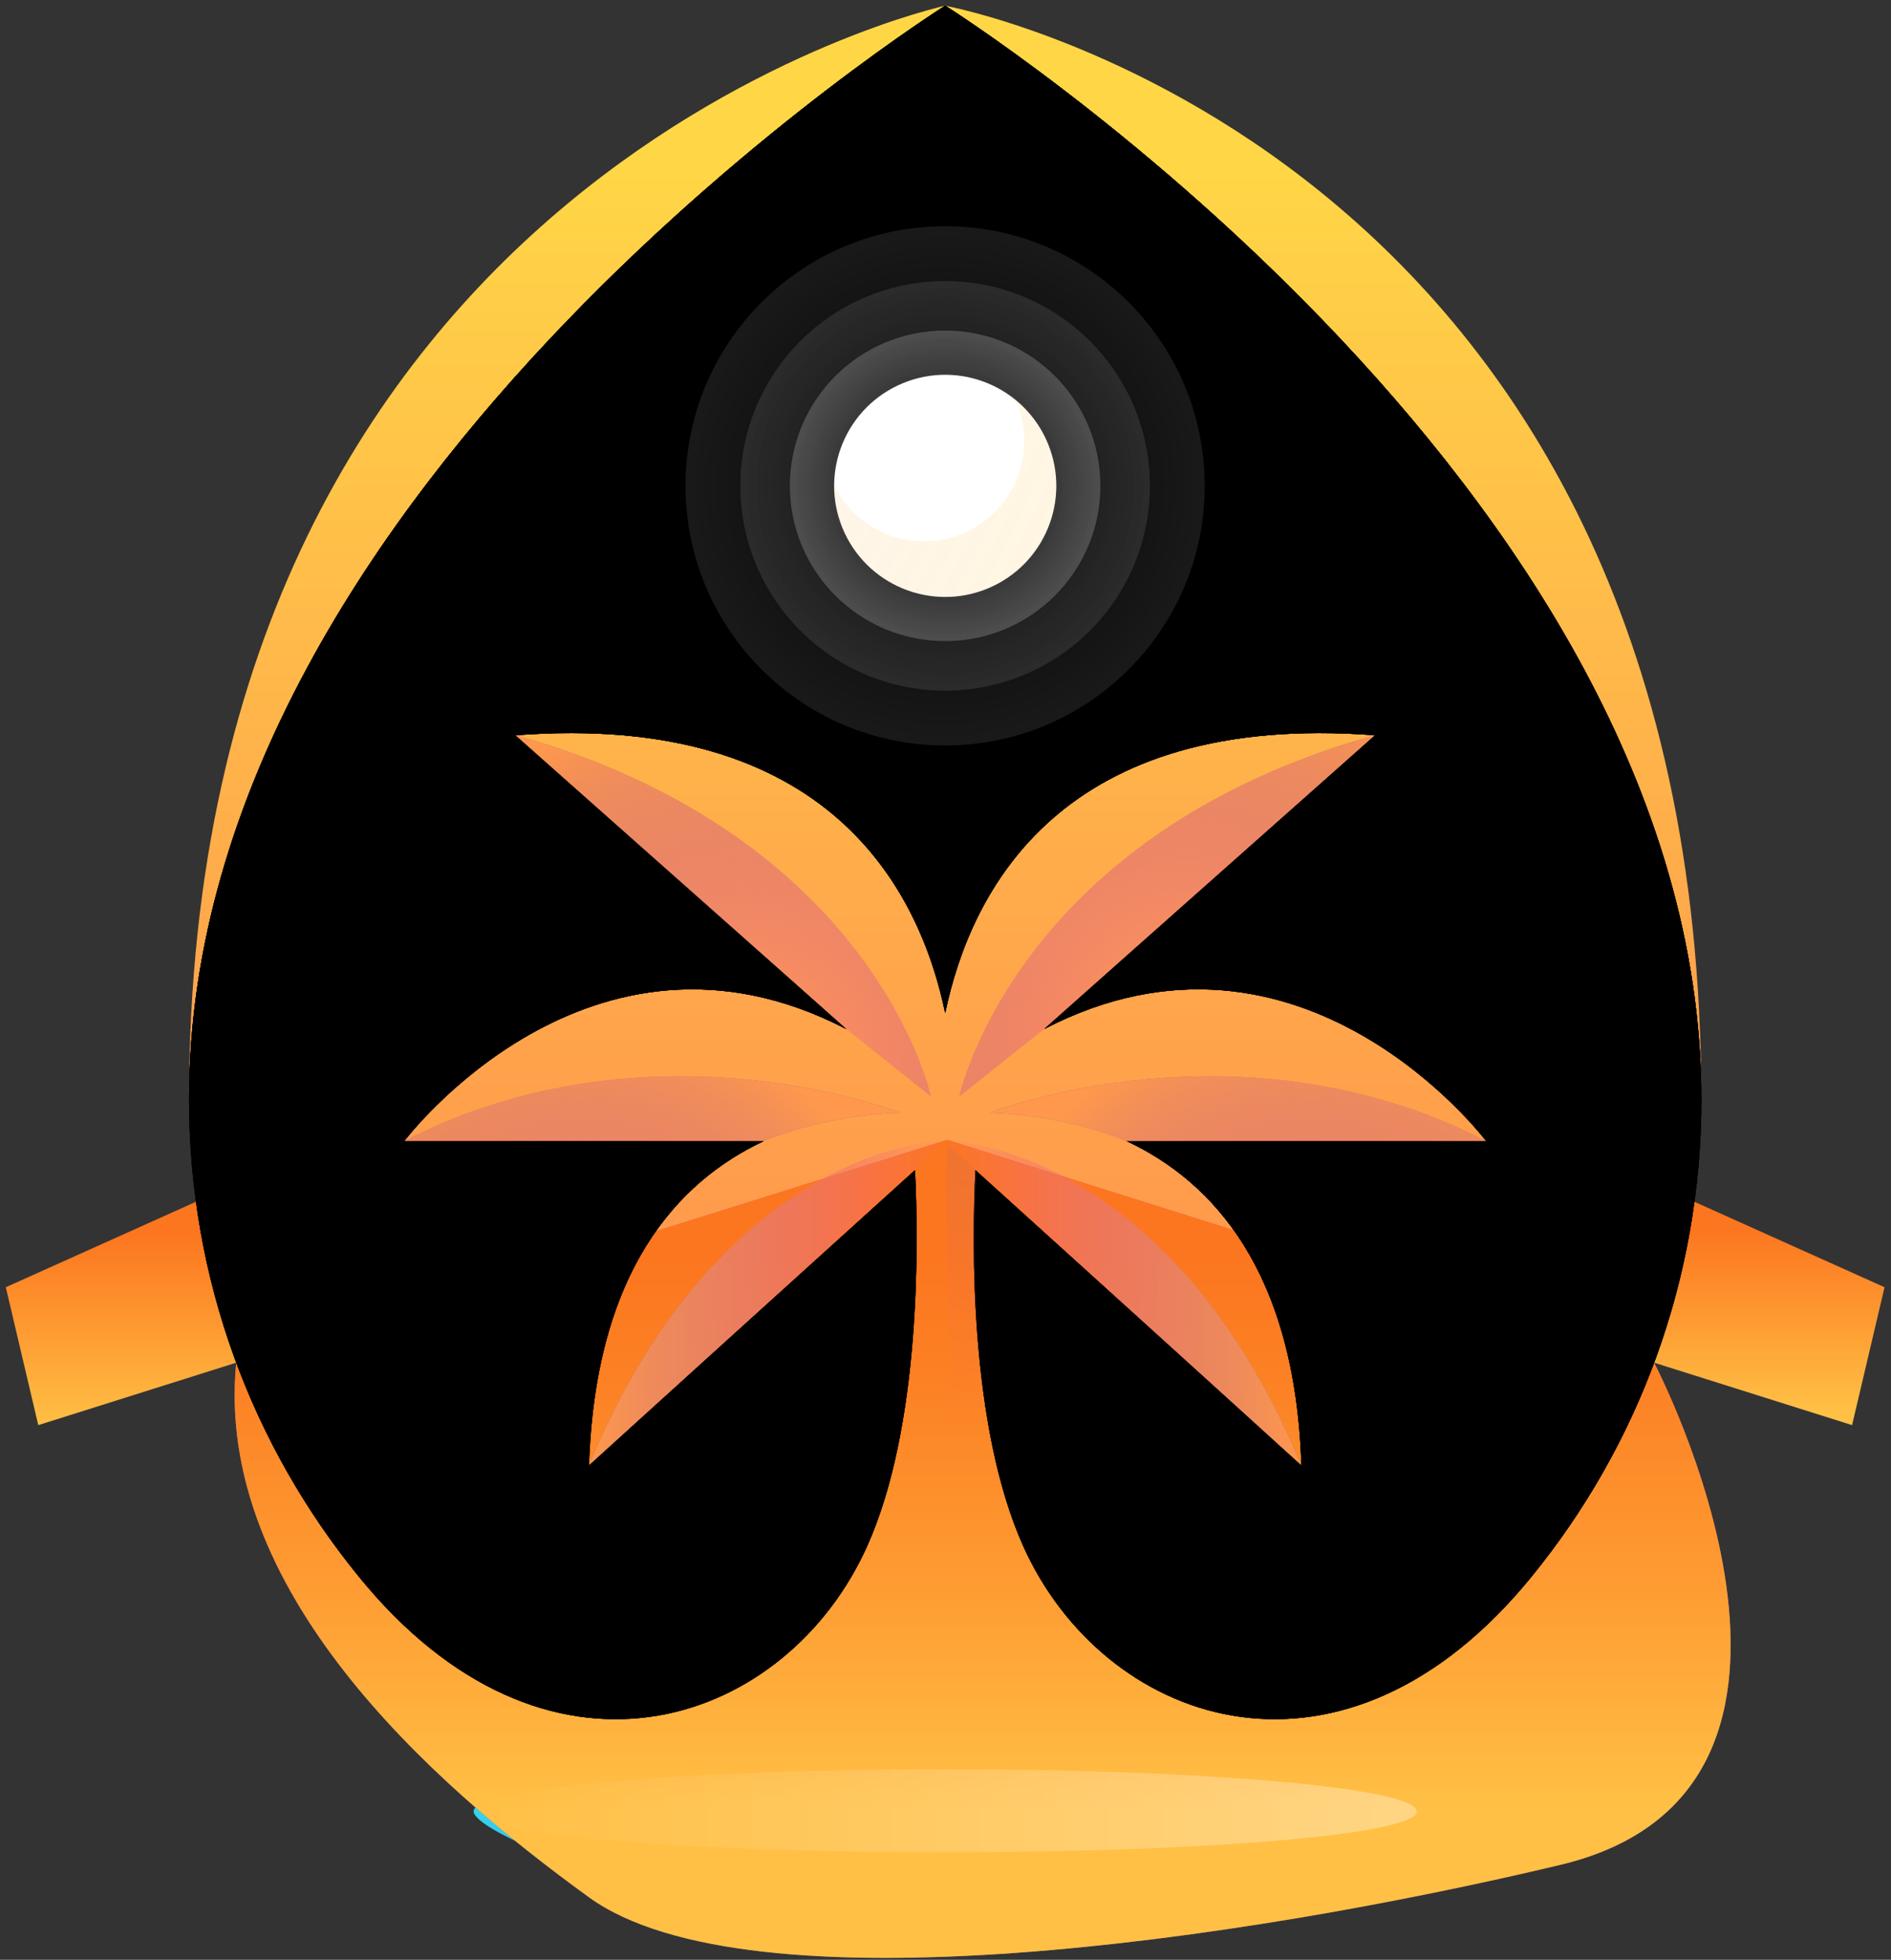 <svg width="248" height="257" viewBox="0 0 248 257" fill="none" xmlns="http://www.w3.org/2000/svg">
<rect x="0" y="0" width="248" height="257" fill="#333333" stroke="none"/>
<path d="M185.795 237.53C185.795 240.578 158.108 252.287 123.954 252.287C89.801 252.287 62.113 240.578 62.113 237.53C62.113 234.482 89.8 232.012 123.954 232.012C158.108 232.012 185.795 234.482 185.795 237.53Z" fill="url(#paint0_linear_35_30)"/>
<path d="M123.972 0.75C123.972 0.75 223.133 63.148 223.133 144.133C223.133 167.864 214.8 189.64 200.903 206.705L200.892 206.716C200.583 207.102 200.275 207.477 199.954 207.841C199.91 207.897 199.866 207.952 199.822 208.007C175.043 237.124 144.602 225.887 134.215 202.797C127.084 186.936 127.46 162.73 127.924 153.448L170.672 192.135C169.844 166.759 159.127 154.96 147.736 149.629H194.899C194.899 149.629 170.672 117.444 136.931 134.95L180.308 96.418C139.248 93.284 127.327 116.66 123.961 132.842C120.595 116.661 108.674 93.284 67.615 96.418L110.992 134.95C77.25 117.444 53.023 149.629 53.023 149.629H100.186C88.796 154.96 78.078 166.76 77.25 192.135L119.999 153.448C120.463 162.73 120.838 186.936 113.708 202.797C103.322 225.887 72.88 237.123 48.1 208.007C48.056 207.951 48.012 207.897 47.968 207.841C47.648 207.477 47.339 207.102 47.03 206.716L47.019 206.705C33.123 189.64 24.789 167.864 24.789 144.133C24.789 63.148 123.95 0.75 123.95 0.75H123.972V0.75Z" fill="black"/>
<path d="M223.122 144.133C223.122 170.634 212.736 194.696 195.816 212.488C195.794 212.499 195.772 212.521 195.75 212.554C171.843 235.821 144.182 224.596 134.392 202.797C125.397 182.819 122.692 182.819 113.708 202.797C103.322 225.887 72.88 237.123 48.1 208.007C48.056 207.951 48.012 207.897 47.968 207.841C47.648 207.477 47.339 207.102 47.03 206.716L47.019 206.705C33.123 189.64 24.789 167.864 24.789 144.133C24.789 22.326 123.95 0.75 123.95 0.75C123.95 0.75 223.122 18.828 223.122 144.133Z" fill="url(#paint1_linear_35_30)"/>
<path d="M123.972 0.75C123.972 0.75 223.133 63.148 223.133 144.133C223.133 167.864 214.8 189.64 200.903 206.705L200.892 206.716C200.583 207.102 200.275 207.477 199.954 207.841C199.91 207.897 199.866 207.952 199.822 208.007C175.043 237.124 144.602 225.887 134.215 202.797C127.084 186.936 127.46 162.73 127.924 153.448L170.672 192.135C169.844 166.759 159.127 154.96 147.736 149.629H194.899C194.899 149.629 170.672 117.444 136.931 134.95L180.308 96.418C139.248 93.284 127.327 116.66 123.961 132.842C120.595 116.661 108.674 93.284 67.615 96.418L110.992 134.95C77.25 117.444 53.023 149.629 53.023 149.629H100.186C88.796 154.96 78.078 166.76 77.25 192.135L119.999 153.448C120.463 162.73 120.838 186.936 113.708 202.797C103.322 225.887 72.88 237.123 48.1 208.007C48.056 207.951 48.012 207.897 47.968 207.841C47.648 207.477 47.339 207.102 47.03 206.716L47.019 206.705C33.123 189.64 24.789 167.864 24.789 144.133C24.789 63.148 123.95 0.75 123.95 0.75H123.972V0.75Z" fill="black"/>
<path d="M30.98 178.699L124.224 149.469L216.931 178.699C216.931 178.699 246.267 234.615 204.64 244.548C163.013 254.482 98.222 263.991 77.247 248.805C56.272 233.62 28.085 208.403 30.98 178.699Z" fill="url(#paint2_linear_35_30)"/>
<path d="M30.98 178.699L124.224 149.469L216.931 178.699C216.931 178.699 246.267 234.615 204.64 244.548C163.013 254.482 98.222 263.991 77.247 248.805C56.272 233.62 28.085 208.403 30.98 178.699Z" fill="url(#paint3_linear_35_30)"/>
<path d="M67.606 167.217L25.694 157.598L0.762 168.803L5.019 186.886L30.98 178.698L67.606 167.217Z" fill="url(#paint4_linear_35_30)"/>
<path d="M180.309 167.217L222.22 157.598L247.153 168.803L242.896 186.886L216.935 178.698L180.309 167.217Z" fill="url(#paint5_linear_35_30)"/>
<path d="M123.972 0.75C123.972 0.75 223.133 63.148 223.133 144.133C223.133 167.864 214.8 189.64 200.903 206.705L200.892 206.716C200.583 207.102 200.275 207.477 199.954 207.841C199.91 207.897 199.866 207.952 199.822 208.007C175.043 237.124 144.602 225.887 134.215 202.797C127.084 186.936 127.46 162.73 127.924 153.448L170.672 192.135C169.844 166.759 159.127 154.96 147.736 149.629H194.899C194.899 149.629 170.672 117.444 136.931 134.95L180.308 96.418C139.248 93.284 127.327 116.66 123.961 132.842C120.595 116.661 108.674 93.284 67.615 96.418L110.992 134.95C77.25 117.444 53.023 149.629 53.023 149.629H100.186C88.796 154.96 78.078 166.76 77.25 192.135L119.999 153.448C120.463 162.73 120.838 186.936 113.708 202.797C103.322 225.887 72.88 237.123 48.1 208.007C48.056 207.951 48.012 207.897 47.968 207.841C47.648 207.477 47.339 207.102 47.03 206.716L47.019 206.705C33.123 189.64 24.789 167.864 24.789 144.133C24.789 63.148 123.95 0.75 123.95 0.75H123.972V0.75Z" fill="black"/>
<path d="M77.246 192.138L124.223 149.469C124.223 149.469 94.906 149.719 77.246 192.138Z" fill="url(#paint6_linear_35_30)"/>
<path d="M100.183 149.633C100.183 149.633 108.141 146.158 118.075 145.922C118.075 145.922 85.292 133.005 53.02 149.633H100.183Z" fill="url(#paint7_radial_35_30)"/>
<path d="M110.991 134.95L122.098 143.79C122.098 143.79 114.832 109.596 67.613 96.418L110.991 134.95Z" fill="url(#paint8_radial_35_30)"/>
<path d="M123.972 0.75C123.972 0.75 223.133 63.148 223.133 144.133C223.133 167.864 214.8 189.64 200.903 206.705L200.892 206.716C200.583 207.102 200.275 207.477 199.954 207.841C199.91 207.897 199.866 207.952 199.822 208.007C175.043 237.124 144.602 225.887 134.215 202.797C127.084 186.936 127.46 162.73 127.924 153.448L170.672 192.135C169.844 166.759 159.127 154.96 147.736 149.629H194.899C194.899 149.629 170.672 117.444 136.931 134.95L180.308 96.418C139.248 93.284 127.327 116.66 123.961 132.842C120.595 116.661 108.674 93.284 67.615 96.418L110.992 134.95C77.25 117.444 53.023 149.629 53.023 149.629H100.186C88.796 154.96 78.078 166.76 77.25 192.135L119.999 153.448C120.463 162.73 120.838 186.936 113.708 202.797C103.322 225.887 72.88 237.123 48.1 208.007C48.056 207.951 48.012 207.897 47.968 207.841C47.648 207.477 47.339 207.102 47.03 206.716L47.019 206.705C33.123 189.64 24.789 167.864 24.789 144.133C24.789 63.148 123.95 0.75 123.95 0.75H123.972V0.75Z" fill="black"/>
<path d="M170.657 192.138L123.68 149.469C123.68 149.469 152.997 149.719 170.657 192.138Z" fill="url(#paint9_linear_35_30)"/>
<path d="M147.72 149.633C147.72 149.633 139.762 146.158 129.828 145.922C129.828 145.922 162.611 133.005 194.883 149.633H147.72Z" fill="url(#paint10_radial_35_30)"/>
<path d="M136.916 134.95L125.809 143.79C125.809 143.79 133.074 109.596 180.293 96.418L136.916 134.95Z" fill="url(#paint11_radial_35_30)"/>
<path d="M123.972 0.75C123.972 0.75 223.133 63.148 223.133 144.133C223.133 167.864 214.8 189.64 200.903 206.705L200.892 206.716C200.583 207.102 200.275 207.477 199.954 207.841C199.91 207.897 199.866 207.952 199.822 208.007C175.043 237.124 144.602 225.887 134.215 202.797C127.084 186.936 127.46 162.73 127.924 153.448L170.672 192.135C169.844 166.759 159.127 154.96 147.736 149.629H194.899C194.899 149.629 170.672 117.444 136.931 134.95L180.308 96.418C139.248 93.284 127.327 116.66 123.961 132.842C120.595 116.661 108.674 93.284 67.615 96.418L110.992 134.95C77.25 117.444 53.023 149.629 53.023 149.629H100.186C88.796 154.96 78.078 166.76 77.25 192.135L119.999 153.448C120.463 162.73 120.838 186.936 113.708 202.797C103.322 225.887 72.88 237.123 48.1 208.007C48.056 207.951 48.012 207.897 47.968 207.841C47.648 207.477 47.339 207.102 47.03 206.716L47.019 206.705C33.123 189.64 24.789 167.864 24.789 144.133C24.789 63.148 123.95 0.75 123.95 0.75H123.972V0.75Z" fill="black"/>
<path opacity="0.3" d="M141.43 213.56C134.011 213.56 127.105 208.424 126.138 201.068C123.6 181.761 124.224 149.961 124.224 149.961L128.086 153.615C127.622 163.031 127.291 187.026 134.389 202.799C136.176 206.794 138.572 210.426 141.43 213.56Z" fill="url(#paint12_linear_35_30)"/>
<path opacity="0.1" d="M123.951 97.757C142.753 97.757 157.995 82.515 157.995 63.713C157.995 44.91 142.753 29.668 123.951 29.668C105.149 29.668 89.906 44.91 89.906 63.713C89.906 82.515 105.149 97.757 123.951 97.757Z" fill="url(#paint13_radial_35_30)"/>
<path opacity="0.1" d="M123.953 90.569C138.784 90.569 150.808 78.546 150.808 63.714C150.808 48.883 138.784 36.859 123.953 36.859C109.121 36.859 97.098 48.883 97.098 63.714C97.098 78.546 109.121 90.569 123.953 90.569Z" fill="url(#paint14_radial_35_30)"/>
<path d="M77.246 192.138L124.223 149.469C124.223 149.469 94.906 149.719 77.246 192.138Z" fill="url(#paint15_linear_35_30)"/>
<path d="M100.183 149.633C100.183 149.633 108.141 146.158 118.075 145.922C118.075 145.922 85.292 133.005 53.02 149.633H100.183Z" fill="url(#paint16_radial_35_30)"/>
<path d="M110.991 134.95L122.098 143.79C122.098 143.79 114.832 109.596 67.613 96.418L110.991 134.95Z" fill="url(#paint17_radial_35_30)"/>
<path d="M170.657 192.138L123.68 149.469C123.68 149.469 152.997 149.719 170.657 192.138Z" fill="url(#paint18_linear_35_30)"/>
<path d="M147.72 149.633C147.72 149.633 139.762 146.158 129.828 145.922C129.828 145.922 162.611 133.005 194.883 149.633H147.72Z" fill="url(#paint19_radial_35_30)"/>
<path d="M136.916 134.95L125.809 143.79C125.809 143.79 133.074 109.596 180.293 96.418L136.916 134.95Z" fill="url(#paint20_radial_35_30)"/>
<path opacity="0.2" d="M123.952 84.077C135.201 84.077 144.319 74.958 144.319 63.71C144.319 52.462 135.201 43.344 123.952 43.344C112.704 43.344 103.586 52.462 103.586 63.71C103.586 74.958 112.704 84.077 123.952 84.077Z" fill="url(#paint21_radial_35_30)"/>
<path d="M129.484 77.191C136.927 74.141 140.489 65.636 137.44 58.193C134.39 50.75 125.885 47.188 118.442 50.237C110.999 53.286 107.437 61.792 110.486 69.235C113.535 76.678 122.041 80.24 129.484 77.191Z" fill="white"/>
<path opacity="0.2" d="M138.515 63.711C138.515 71.757 131.993 78.271 123.956 78.271C115.909 78.271 109.387 71.757 109.387 63.711V63.657C111.536 68.002 116.008 70.986 121.18 70.986C128.446 70.986 134.343 65.09 134.343 57.824C134.343 55.91 133.934 54.095 133.199 52.453C136.447 55.129 138.515 59.175 138.515 63.711Z" fill="url(#paint22_radial_35_30)"/>
<path opacity="0.34" d="M185.795 237.53C185.795 240.578 158.108 242.9 123.954 242.9C89.801 242.9 62.113 240.578 62.113 237.53C62.113 234.482 89.8 232.012 123.954 232.012C158.108 232.012 185.795 234.482 185.795 237.53Z" fill="url(#paint23_linear_35_30)"/>
<defs>
<linearGradient id="paint0_linear_35_30" x1="123.954" y1="259.383" x2="123.954" y2="189.328" gradientUnits="userSpaceOnUse">
<stop stop-color="#3FA1FF"/>
<stop offset="0.099" stop-color="#3CADFB"/>
<stop offset="0.279" stop-color="#35CDEF"/>
<stop offset="0.508" stop-color="#2AFFDE"/>
</linearGradient>
<linearGradient id="paint1_linear_35_30" x1="123.956" y1="189.775" x2="123.956" y2="20.531" gradientUnits="userSpaceOnUse">
<stop offset="0.113" stop-color="#FF984C"/>
<stop offset="0.379" stop-color="#FFA74B"/>
<stop offset="0.885" stop-color="#FFCD47"/>
<stop offset="1" stop-color="#FFD746"/>
</linearGradient>
<linearGradient id="paint2_linear_35_30" x1="128.872" y1="102.165" x2="128.872" y2="278.699" gradientUnits="userSpaceOnUse">
<stop stop-color="#FF687F"/>
<stop offset="0.166" stop-color="#E66782"/>
<stop offset="0.55" stop-color="#B2668A"/>
<stop offset="0.84" stop-color="#92658E"/>
<stop offset="1" stop-color="#866590"/>
</linearGradient>
<linearGradient id="paint3_linear_35_30" x1="128.872" y1="237.209" x2="128.872" y2="164.881" gradientUnits="userSpaceOnUse">
<stop stop-color="#FFC045"/>
<stop offset="0.389" stop-color="#FE9D33"/>
<stop offset="0.777" stop-color="#FC8124"/>
<stop offset="1" stop-color="#FC761F"/>
</linearGradient>
<linearGradient id="paint4_linear_35_30" x1="34.184" y1="153.506" x2="34.184" y2="187.578" gradientUnits="userSpaceOnUse">
<stop offset="0.246" stop-color="#FC761F"/>
<stop offset="0.985" stop-color="#FFC045"/>
</linearGradient>
<linearGradient id="paint5_linear_35_30" x1="213.731" y1="154.603" x2="213.731" y2="188.675" gradientUnits="userSpaceOnUse">
<stop offset="0.196" stop-color="#FC761F"/>
<stop offset="0.894" stop-color="#FFC045"/>
</linearGradient>
<linearGradient id="paint6_linear_35_30" x1="77.246" y1="170.803" x2="124.223" y2="170.803" gradientUnits="userSpaceOnUse">
<stop stop-color="#866590"/>
<stop offset="0.16" stop-color="#92658E" stop-opacity="0.84"/>
<stop offset="0.45" stop-color="#B2668A" stop-opacity="0.55"/>
<stop offset="0.834" stop-color="#E66782" stop-opacity="0.166"/>
<stop offset="1" stop-color="#FF687F" stop-opacity="0"/>
</linearGradient>
<radialGradient id="paint7_radial_35_30" cx="0" cy="0" r="1" gradientUnits="userSpaceOnUse" gradientTransform="translate(76.093 178.324) scale(45.858 45.858)">
<stop stop-color="#FF687F" stop-opacity="0"/>
<stop offset="0.166" stop-color="#E66782" stop-opacity="0.166"/>
<stop offset="0.55" stop-color="#B2668A" stop-opacity="0.55"/>
<stop offset="0.84" stop-color="#92658E" stop-opacity="0.84"/>
<stop offset="1" stop-color="#866590"/>
</radialGradient>
<radialGradient id="paint8_radial_35_30" cx="0" cy="0" r="1" gradientUnits="userSpaceOnUse" gradientTransform="translate(97.382 140.715) scale(50.45 50.45)">
<stop stop-color="#FF687F" stop-opacity="0"/>
<stop offset="0.166" stop-color="#E66782" stop-opacity="0.166"/>
<stop offset="0.55" stop-color="#B2668A" stop-opacity="0.55"/>
<stop offset="0.84" stop-color="#92658E" stop-opacity="0.84"/>
<stop offset="1" stop-color="#866590"/>
</radialGradient>
<linearGradient id="paint9_linear_35_30" x1="170.657" y1="170.803" x2="123.68" y2="170.803" gradientUnits="userSpaceOnUse">
<stop stop-color="#866590"/>
<stop offset="0.16" stop-color="#92658E" stop-opacity="0.84"/>
<stop offset="0.45" stop-color="#B2668A" stop-opacity="0.55"/>
<stop offset="0.834" stop-color="#E66782" stop-opacity="0.166"/>
<stop offset="1" stop-color="#FF687F" stop-opacity="0"/>
</linearGradient>
<radialGradient id="paint10_radial_35_30" cx="0" cy="0" r="1" gradientUnits="userSpaceOnUse" gradientTransform="translate(171.81 178.324) rotate(180) scale(45.858 45.858)">
<stop stop-color="#FF687F" stop-opacity="0"/>
<stop offset="0.166" stop-color="#E66782" stop-opacity="0.166"/>
<stop offset="0.55" stop-color="#B2668A" stop-opacity="0.55"/>
<stop offset="0.84" stop-color="#92658E" stop-opacity="0.84"/>
<stop offset="1" stop-color="#866590"/>
</radialGradient>
<radialGradient id="paint11_radial_35_30" cx="0" cy="0" r="1" gradientUnits="userSpaceOnUse" gradientTransform="translate(155.846 136.812) rotate(180) scale(50.449 50.449)">
<stop stop-color="#FF687F" stop-opacity="0"/>
<stop offset="0.166" stop-color="#E66782" stop-opacity="0.166"/>
<stop offset="0.55" stop-color="#B2668A" stop-opacity="0.55"/>
<stop offset="0.84" stop-color="#92658E" stop-opacity="0.84"/>
<stop offset="1" stop-color="#866590"/>
</radialGradient>
<linearGradient id="paint12_linear_35_30" x1="151.562" y1="133.811" x2="130.481" y2="187.765" gradientUnits="userSpaceOnUse">
<stop stop-color="#866590"/>
<stop offset="0.16" stop-color="#92658E" stop-opacity="0.84"/>
<stop offset="0.45" stop-color="#B2668A" stop-opacity="0.55"/>
<stop offset="0.834" stop-color="#E66782" stop-opacity="0.166"/>
<stop offset="1" stop-color="#FF687F" stop-opacity="0"/>
</linearGradient>
<radialGradient id="paint13_radial_35_30" cx="0" cy="0" r="1" gradientUnits="userSpaceOnUse" gradientTransform="translate(123.951 63.713) scale(34.045 34.045)">
<stop stop-color="white" stop-opacity="0"/>
<stop offset="1" stop-color="white"/>
</radialGradient>
<radialGradient id="paint14_radial_35_30" cx="0" cy="0" r="1" gradientUnits="userSpaceOnUse" gradientTransform="translate(123.953 63.715) scale(26.855 26.855)">
<stop stop-color="white" stop-opacity="0"/>
<stop offset="1" stop-color="white"/>
</radialGradient>
<linearGradient id="paint15_linear_35_30" x1="77.246" y1="170.803" x2="124.223" y2="170.803" gradientUnits="userSpaceOnUse">
<stop stop-color="#FF984C"/>
<stop offset="0.318" stop-color="#FF8D58" stop-opacity="0.682"/>
<stop offset="0.894" stop-color="#FF6E78" stop-opacity="0.106"/>
<stop offset="1" stop-color="#FF687F" stop-opacity="0"/>
</linearGradient>
<radialGradient id="paint16_radial_35_30" cx="0" cy="0" r="1" gradientUnits="userSpaceOnUse" gradientTransform="translate(76.093 178.324) scale(45.858 45.858)">
<stop stop-color="#FF687F" stop-opacity="0"/>
<stop offset="0.106" stop-color="#FF6E78" stop-opacity="0.106"/>
<stop offset="0.682" stop-color="#FF8D58" stop-opacity="0.682"/>
<stop offset="1" stop-color="#FF984C"/>
</radialGradient>
<radialGradient id="paint17_radial_35_30" cx="0" cy="0" r="1" gradientUnits="userSpaceOnUse" gradientTransform="translate(97.382 140.715) scale(50.45 50.45)">
<stop stop-color="#FF687F" stop-opacity="0"/>
<stop offset="0.106" stop-color="#FF6E78" stop-opacity="0.106"/>
<stop offset="0.682" stop-color="#FF8D58" stop-opacity="0.682"/>
<stop offset="1" stop-color="#FF984C"/>
</radialGradient>
<linearGradient id="paint18_linear_35_30" x1="170.657" y1="170.803" x2="123.68" y2="170.803" gradientUnits="userSpaceOnUse">
<stop stop-color="#FF984C"/>
<stop offset="0.318" stop-color="#FF8D58" stop-opacity="0.682"/>
<stop offset="0.894" stop-color="#FF6E78" stop-opacity="0.106"/>
<stop offset="1" stop-color="#FF687F" stop-opacity="0"/>
</linearGradient>
<radialGradient id="paint19_radial_35_30" cx="0" cy="0" r="1" gradientUnits="userSpaceOnUse" gradientTransform="translate(171.81 178.324) rotate(180) scale(45.858 45.858)">
<stop stop-color="#FF687F" stop-opacity="0"/>
<stop offset="0.106" stop-color="#FF6E78" stop-opacity="0.106"/>
<stop offset="0.682" stop-color="#FF8D58" stop-opacity="0.682"/>
<stop offset="1" stop-color="#FF984C"/>
</radialGradient>
<radialGradient id="paint20_radial_35_30" cx="0" cy="0" r="1" gradientUnits="userSpaceOnUse" gradientTransform="translate(155.846 136.812) rotate(180) scale(50.449 50.449)">
<stop stop-color="#FF687F" stop-opacity="0"/>
<stop offset="0.106" stop-color="#FF6E78" stop-opacity="0.106"/>
<stop offset="0.682" stop-color="#FF8D58" stop-opacity="0.682"/>
<stop offset="1" stop-color="#FF984C"/>
</radialGradient>
<radialGradient id="paint21_radial_35_30" cx="0" cy="0" r="1" gradientUnits="userSpaceOnUse" gradientTransform="translate(123.952 63.711) scale(20.366 20.366)">
<stop stop-color="white" stop-opacity="0"/>
<stop offset="1" stop-color="white"/>
</radialGradient>
<radialGradient id="paint22_radial_35_30" cx="0" cy="0" r="1" gradientUnits="userSpaceOnUse" gradientTransform="translate(10.274 10.406) scale(154.215 154.215)">
<stop stop-color="#FF687F" stop-opacity="0"/>
<stop offset="0.066" stop-color="#FF717C" stop-opacity="0.066"/>
<stop offset="0.496" stop-color="#FFA56D" stop-opacity="0.496"/>
<stop offset="0.821" stop-color="#FFC563" stop-opacity="0.821"/>
<stop offset="1" stop-color="#FFD15F"/>
</radialGradient>
<linearGradient id="paint23_linear_35_30" x1="62.114" y1="237.456" x2="185.795" y2="237.456" gradientUnits="userSpaceOnUse">
<stop stop-color="white" stop-opacity="0"/>
<stop offset="1" stop-color="white"/>
</linearGradient>
</defs>
</svg>
